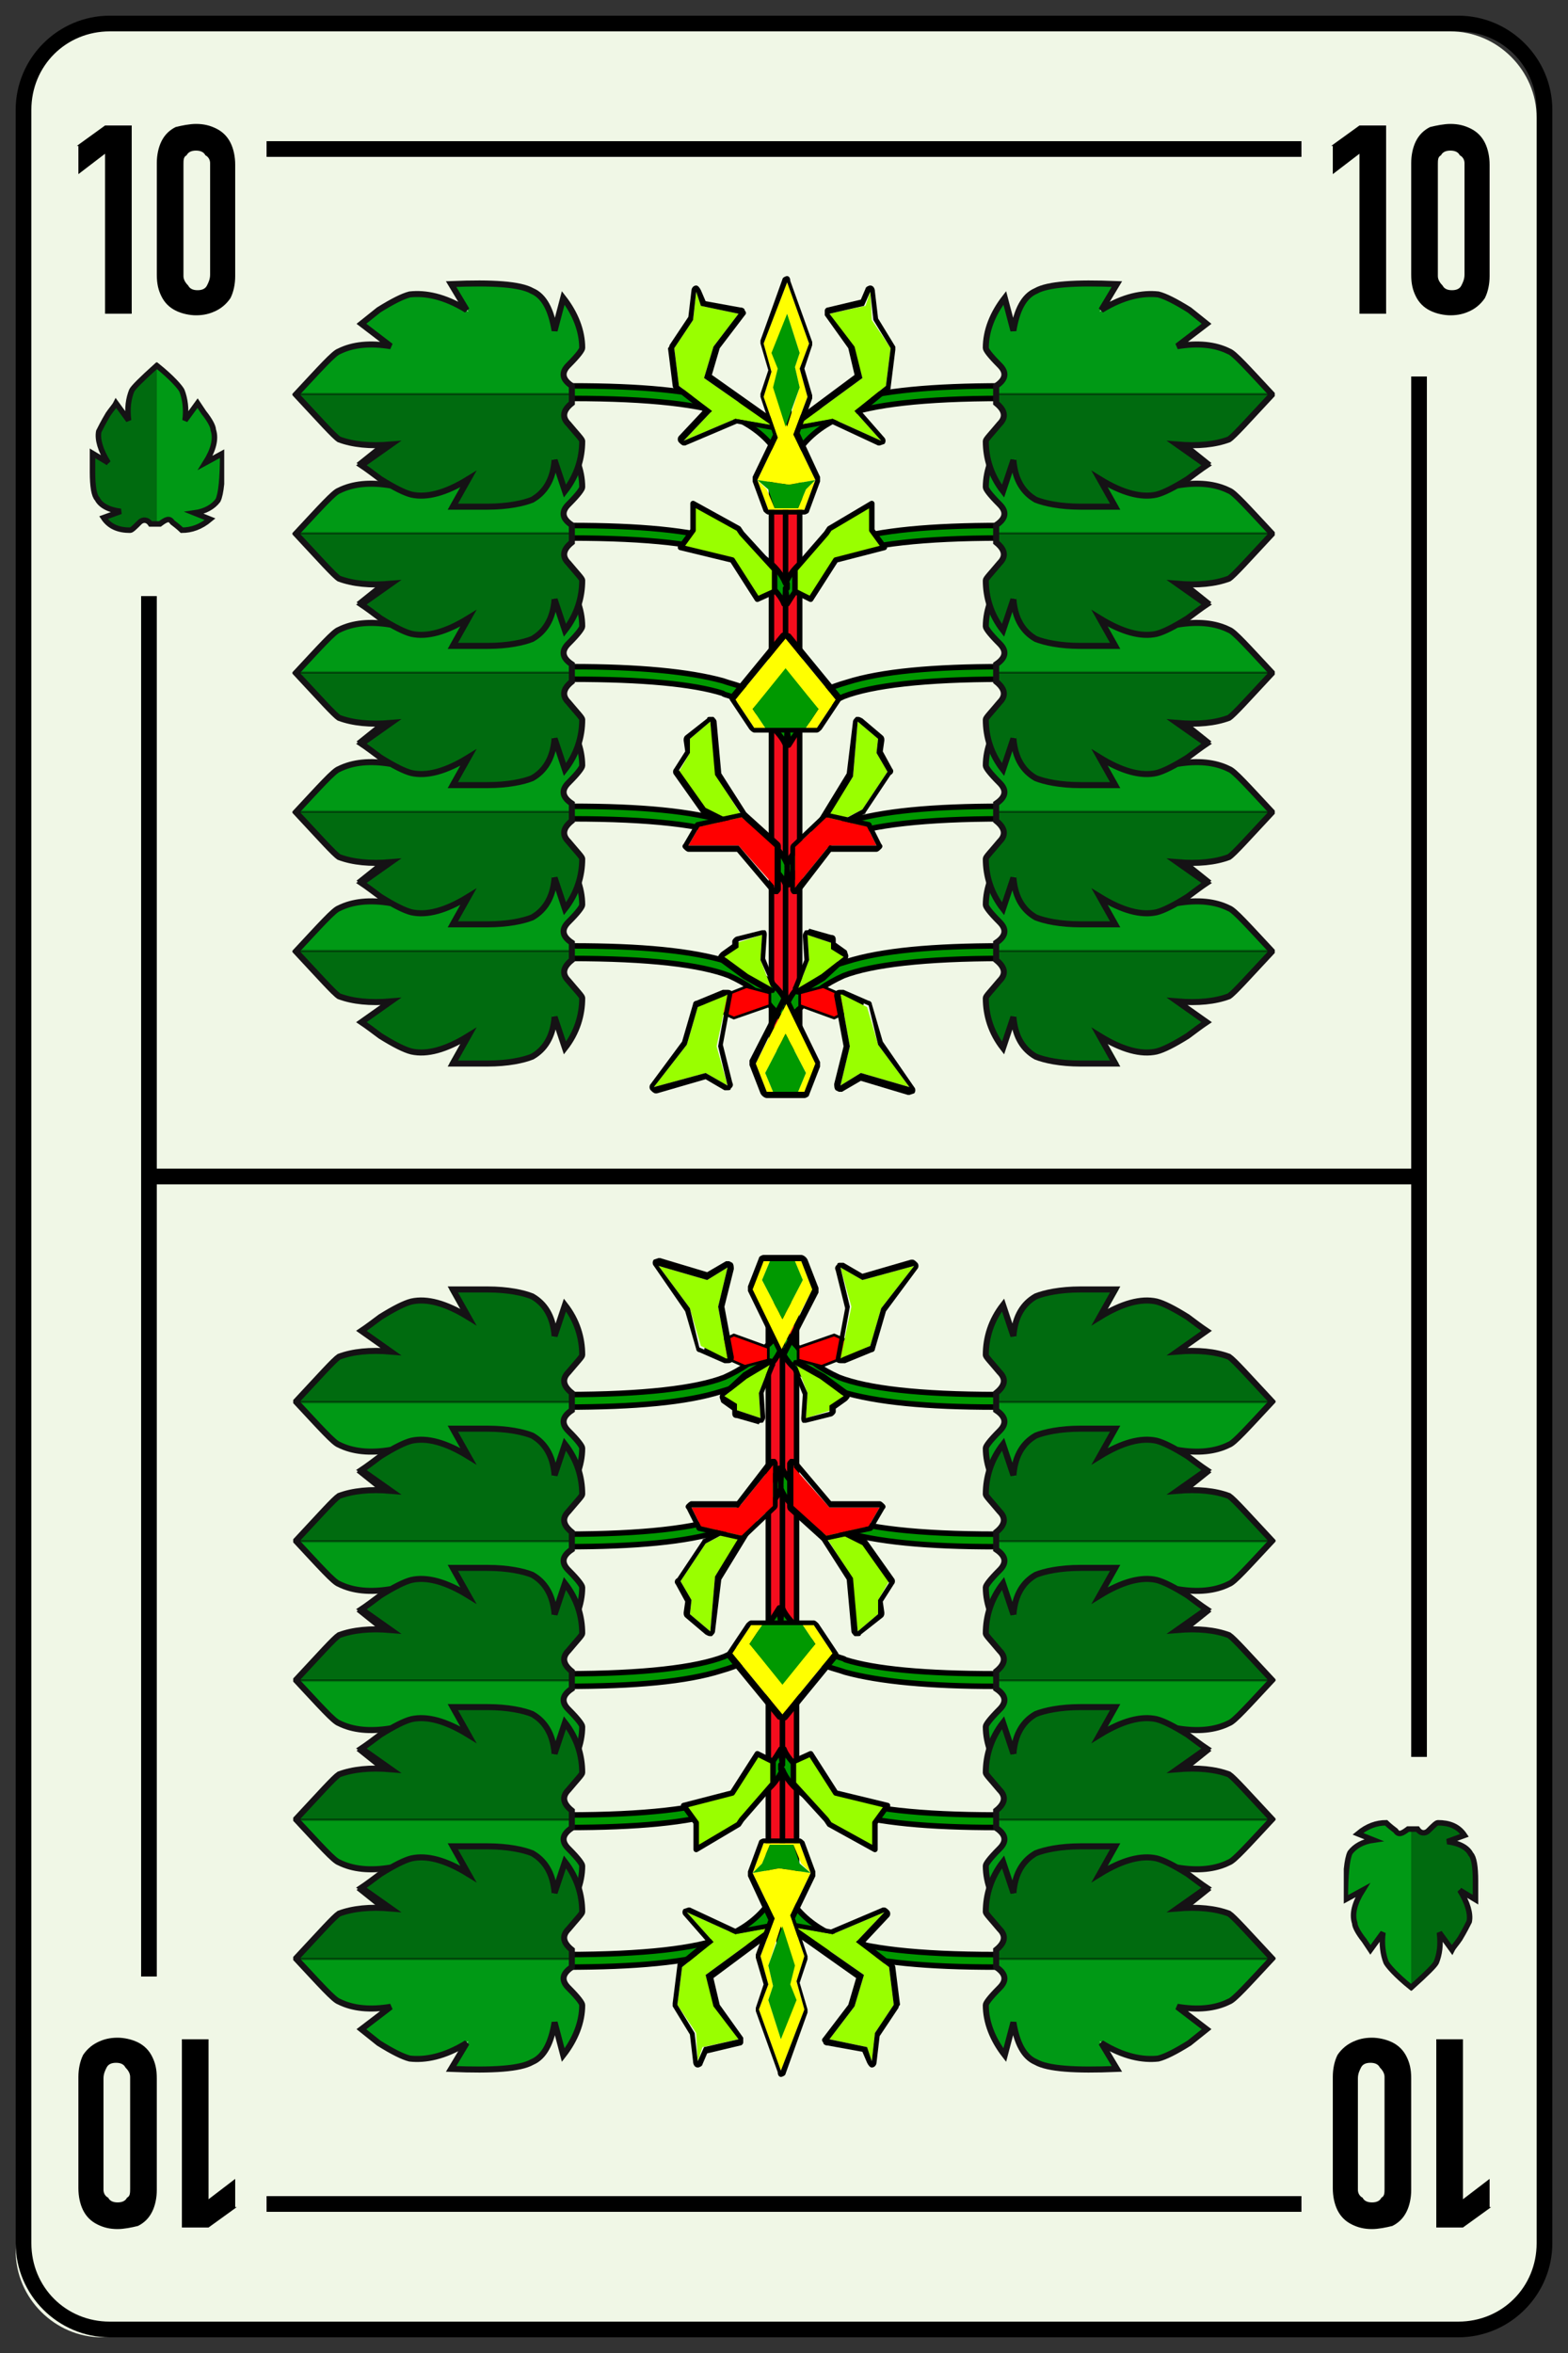 <svg xmlns="http://www.w3.org/2000/svg" xmlns:xlink="http://www.w3.org/1999/xlink" viewBox="0 0 100 150" enable-background="new 0 0 100 150"><rect x="0" y="0" width="100" height="150" fill="#333333" stroke="none"/><symbol id="e" viewBox="-5.1 -6.1 10.1 12.2"><path fill-rule="evenodd" clip-rule="evenodd" d="M-5.1 4.7l1.8 1.3h1.7v-12h-1.7v10.2l-1.7-1.3v1.8zm8.2-.6c-.1.2-.3.3-.6.3s-.5-.1-.6-.3c-.2-.1-.2-.3-.2-.6v-7.1c0-.2.1-.4.3-.6.1-.2.3-.3.6-.3s.5.1.6.3c.1.2.2.4.2.7v7.1c0 .2-.1.4-.3.5zm.7 1.7c.4-.2.7-.5.9-.9.2-.4.3-.9.3-1.4v-7.1c0-.5-.1-1-.3-1.4-.2-.3-.5-.6-.9-.8-.4-.2-.8-.3-1.3-.3-.4 0-.9.1-1.3.3-.4.2-.7.5-.9.9-.2.4-.3.8-.3 1.4v7.1c0 .5.1 1 .3 1.4.2.4.5.7.9.9.4.1.9.2 1.3.2.5 0 .9-.1 1.3-.3z"/></symbol><symbol viewBox="-4.9 -10.1 9.8 20.2"><path fill-rule="evenodd" clip-rule="evenodd" fill="#009C22" d="M0-1.3c3.1 0 4.7-1.6 4.7-3 0-2.6-2.6-3.9-3.5-4.2-1.1-.4-1.2-1.4-1.2-1.4s-.1 1-1.3 1.5c-.9.3-3.5 1.6-3.5 4.2.1 1.3 1.7 2.9 4.8 2.9z"/><path fill-rule="evenodd" clip-rule="evenodd" fill="#006F20" d="M0-1.3v-8.6s-.1 1-1.3 1.5c-.9.3-3.5 1.6-3.5 4.2.1 1.3 1.7 2.9 4.8 2.9z"/><path fill-rule="evenodd" clip-rule="evenodd" fill="#F40D1D" d="M3.5-2.2h-7v8.7l3.5 3.4 3.5-3.4z"/><path fill-rule="evenodd" clip-rule="evenodd" fill="#AC0019" d="M0-2.2h-3.5v8.7l3.5 3.4z"/><path stroke="#000" stroke-width=".35" stroke-linecap="round" stroke-linejoin="round" stroke-miterlimit="10" fill="none" d="M0-9.9v6.9M0 9.9v-11.8"/><path fill-rule="evenodd" clip-rule="evenodd" fill="#fe0" d="M3.5-1.2v-1.1c-.8-.4-2.1-.7-3.5-.7s-2.7.3-3.5.7v1.1c.8-.4 2-.7 3.5-.7s2.7.3 3.5.7z"/><path clip-rule="evenodd" stroke="#000" stroke-width=".35" stroke-linecap="round" stroke-linejoin="round" stroke-miterlimit="10" d="M-3.5-2.2v8.7l3.5 3.4 3.5-3.5v-8.7c.8-.6 1.3-1.3 1.3-2 0-2.6-2.6-3.9-3.5-4.2-1.2-.4-1.3-1.4-1.3-1.4s-.1 1-1.3 1.5c-.9.3-3.5 1.6-3.5 4.2.1.6.5 1.4 1.3 2z" fill="none"/><path clip-rule="evenodd" stroke="#000" stroke-width=".25" stroke-linecap="round" stroke-miterlimit="10" d="M3.5-2.3c-.8-.4-2.1-.7-3.5-.7s-2.7.3-3.5.7" fill="none"/></symbol><symbol id="a" viewBox="-6.7 -8.5 13.4 17"><path fill-rule="evenodd" clip-rule="evenodd" fill="#009915" d="M0 8.3c1.5-1.4 2.4-2.2 2.5-2.5.4-.8.5-1.8.3-3l1.2 1.7.8-1.1c.5-.8.8-1.4.9-1.8.2-.9-.1-2-.9-3.3l1.6.9c.1-2.4-.1-4-.4-4.7-.3-.6-1.1-1-2.3-1.2l1.8-.6c-.8-.7-1.8-1-2.8-1-.1 0-.4.3-1 .8-.4.4-.8.3-1.2-.3h-1c-.4.6-.8.6-1.2.2-.6-.6-.9-.8-1-.8-1 0-2 .4-2.9 1.1l1.8.6c-1.2.2-2 .6-2.3 1.3-.2.5-.4 1.4-.4 2.8v2l1.6-.9c-.8 1.3-1 2.4-.9 3.3.1.4.4 1 .9 1.8.3.4.6.7.8 1.1l1.2-1.7c-.1 1 0 2 .4 2.8.1.3 1 1.1 2.5 2.5z"/><path fill-rule="evenodd" clip-rule="evenodd" fill-opacity=".298" d="M-4.9 3.5c.3.4.6.7.8 1.1l1.2-1.7c-.1 1.1 0 2.1.4 2.9.2.3 1 1.2 2.6 2.5v-16h-.5c-.4.5-.8.6-1.2.2-.6-.5-.9-.8-1-.8-1 0-2 .4-2.9 1.1l1.8.6c-1.2.2-2 .6-2.3 1.3-.3.4-.5 1.3-.5 2.7v2l1.6-.9c-.8 1.3-1 2.4-.9 3.3.1.3.4.9.9 1.7z"/><path clip-rule="evenodd" stroke="#000" stroke-width=".031" stroke-linecap="round" stroke-linejoin="round" stroke-miterlimit="3" d="M-4.9 3.5c-.5-.8-.8-1.4-.9-1.8-.2-.9.1-2 .9-3.3l-1.6.9v-2c0-1.3.2-2.2.4-2.7.4-.7 1.1-1.2 2.3-1.3l-1.8-.6c.9-.7 1.9-1 2.9-1 .1 0 .4.3 1 .8.4.4.8.3 1.2-.2h.5v16c-1.5-1.4-2.4-2.2-2.6-2.5-.3-.8-.4-1.8-.3-3l-1.2 1.7c-.2-.3-.5-.7-.8-1z" fill="none"/><path clip-rule="evenodd" stroke="#151215" stroke-width=".35" d="M0 8.3c-1.5-1.4-2.4-2.2-2.6-2.5-.3-.8-.4-1.8-.3-3l-1.2 1.7c-.2-.3-.5-.7-.8-1.1-.5-.8-.8-1.4-.9-1.8-.2-.9.1-2 .9-3.3l-1.6.9v-2c0-1.2.2-2.1.4-2.6.4-.7 1.1-1.2 2.3-1.3l-1.8-.6c.9-.7 1.9-1 2.9-1 .1 0 .4.3 1 .8.4.4.8.3 1.2-.2h1c.4.6.8.6 1.2.2.6-.6.9-.8 1-.8 1 0 2 .4 2.9 1.1l-1.9.5c1.2.2 2 .6 2.3 1.3.4.7.5 2.3.4 4.7l-1.5-.9c.8 1.3 1 2.4.9 3.3-.1.4-.4 1-.9 1.8l-.8 1-1.3-1.7c.2 1.2.1 2.2-.3 3-.1.3-1 1.1-2.5 2.5z" fill="none"/></symbol><symbol id="d" viewBox="-4.3 -5.5 8.6 10.9"><path fill-rule="evenodd" clip-rule="evenodd" fill="#009915" d="M0 5.2c1-.9 1.5-1.4 1.6-1.6.2-.5.3-1.1.2-1.9l.8 1.1.5-.7c.3-.5.5-.9.6-1.1 0-.5-.1-1.2-.6-2l1 .6c0-1.5 0-2.5-.3-3-.2-.4-.7-.7-1.4-.8l1.1-.4c-.6-.5-1.2-.7-1.8-.7-.1 0-.3.2-.7.5-.2.3-.4.2-.7-.1h-.6c-.2.3-.5.4-.7.1-.4-.3-.6-.5-.6-.5-.6 0-1.2.2-1.8.7l1.1.4c-.7.1-1.2.4-1.5.8-.2.3-.3.9-.3 1.7v1.2l1-.6c-.5.8-.7 1.5-.5 2.1 0 .2.2.6.6 1.1l.5.7.8-1.1c-.1.7 0 1.4.2 1.9 0 .2.5.8 1.5 1.6z"/><path fill-rule="evenodd" clip-rule="evenodd" fill-opacity=".298" d="M-3.1 2.2c.2.2.4.5.5.7l.8-1.1c-.1.8-.1 1.4.2 1.9.1.1.6.6 1.6 1.5v-10.1h-.3c-.3.3-.5.4-.7.1-.4-.3-.6-.5-.7-.5-.6 0-1.2.2-1.8.7l1.1.4c-.7.1-1.2.4-1.4.8-.2.3-.3.9-.4 1.7v1.3l1-.6c-.5.8-.7 1.5-.6 2 .2.3.4.7.7 1.2z"/><path clip-rule="evenodd" stroke="#151215" stroke-width=".35" d="M0 5.2c-1-.9-1.5-1.4-1.6-1.6-.2-.5-.3-1.1-.2-1.9l-.8 1.1c-.1-.2-.3-.4-.5-.7-.3-.5-.5-.9-.6-1.1-.1-.5.1-1.2.6-2l-1 .6v-1.2c0-.9.1-1.5.3-1.7.2-.4.7-.7 1.5-.8l-1.1-.4c.4-.6 1-.8 1.7-.8.1 0 .3.2.6.5.2.2.5.2.7-.1h.6c.4.3.6.4.8.1.4-.3.6-.5.6-.5.6 0 1.2.2 1.8.7l-1 .4c.7.1 1.2.4 1.5.8.2.4.3 1.4.3 3l-1.1-.6c.5.8.7 1.5.5 2.1 0 .2-.2.6-.6 1.1l-.4.6-.8-1.1c.1.7 0 1.4-.2 1.9-.1.2-.6.8-1.6 1.6z" fill="none"/></symbol><symbol id="f" viewBox="-31.4 5 62.7 52.4"><g clip-rule="evenodd"><path fill-rule="evenodd" fill="#F40D1D" d="M1 8.2h-1.8v36.8l.8 5.5 1-5.5v-36.8zm-.9 42.3v-42.2 42.2z"/><path stroke="#000" stroke-width=".35" stroke-linecap="round" stroke-linejoin="round" stroke-miterlimit="3" d="M1 8.2h-1.8v36.8l.8 5.5 1-5.5v-36.8zm-.9 42.3v-42.2" fill="none"/></g><g clip-rule="evenodd"><path fill-rule="evenodd" fill="#090" d="M.2 46.7v-.3.3c.5 1.2 1.7 2.1 3.8 2.7 2.2.7 5.5 1 9.9 1 .1 0 .1-.2 0-.8-4.9 0-8.3-.4-10.1-1.1-1.1-.5-2-1.1-2.7-2-.4-.4-.6-.8-.8-1.1 0 .5-.1.8-.1 1 0-.2 0-.5-.1-1-.1.3-.4.7-.8 1.1-.7.9-1.6 1.5-2.7 2-1.8.7-5.1 1.1-10.1 1.1-.1.6-.1.8 0 .8 4.4 0 7.6-.3 9.9-1 2-.6 3.3-1.5 3.8-2.7zm.8-9.1c-.4-.4-.6-.8-.8-1.1 0 .5-.1.8-.1 1 0-.2 0-.5-.1-1-.1.3-.4.7-.8 1.1-.7.9-1.6 1.5-2.7 2-1.8.7-5.1 1.1-10.1 1.1-.1.6-.1.8 0 .8 4.4 0 7.6-.3 9.9-1 2.1-.6 3.3-1.5 3.8-2.7.5 1.2 1.7 2.1 3.8 2.7 2.2.7 5.5 1 9.9 1 .1 0 .1-.2 0-.8-4.9 0-8.3-.4-10.1-1.1-1.1-.5-2-1.1-2.7-2zm-.8.2v-.3.3zm-4.1-7c-1.9.6-5.1.9-9.6.9-.1.6-.1.8 0 .8 4.2 0 7.4-.3 9.6-.9l.3-.1c.7-.2 1.3-.4 1.8-.7 1-.5 1.7-1.2 2-2 .5 1.2 1.7 2.1 3.8 2.7 2.2.7 5.5 1 9.9 1 .1 0 .1-.2 0-.8-4.9 0-8.3-.4-10.1-1.1-1.1-.5-2-1.1-2.7-2-.4-.4-.6-.8-.8-1.1 0 .5-.1.8-.1 1 0-.2 0-.5-.1-1-.1.3-.4.7-.8 1.1-.3.4-.7.8-1.1 1.1-.5.4-1 .7-1.6.9-.2.1-.4.1-.5.2zm4.1-1.9v-.3.3zm-13.7-14.2c4.4 0 7.6-.3 9.9-1 2.1-.6 3.3-1.5 3.8-2.7.5 1.2 1.7 2.1 3.8 2.7 2.2.7 5.5 1 9.9 1 .1 0 .1-.2 0-.8-4.9 0-8.3-.4-10.1-1.1-1.1-.5-2-1.1-2.7-2-.5-.4-.7-.8-.9-1.1 0 .5-.1.8-.1 1 0-.2 0-.5-.1-1-.1.3-.4.7-.8 1.1-.7.9-1.6 1.5-2.7 2-1.8.7-5.1 1.1-10.1 1.1 0 .6 0 .8.1.8zm0 8.9c4.4 0 7.6-.3 9.9-1 2.1-.6 3.3-1.5 3.8-2.7.5 1.2 1.7 2.1 3.8 2.7 2.2.7 5.5 1 9.9 1 .1 0 .1-.2 0-.8-4.9 0-8.3-.4-10.1-1.1-1.1-.5-2-1.1-2.7-2-.4-.4-.6-.8-.8-1.1 0 .5-.1.8-.1 1 0-.2 0-.5-.1-1-.1.3-.4.7-.8 1.1-.7.9-1.6 1.5-2.7 2-1.8.7-5.1 1.1-10.1 1.1-.1.6-.1.8 0 .8zm13.7-3.6v-.3.3zm0-9v-.3.3z"/><path stroke="#000" stroke-width=".35" stroke-linecap="round" stroke-linejoin="round" stroke-miterlimit="3" d="M.2 46.4c0-.2.1-.5.1-1 .1.3.4.7.8 1.1.7.9 1.6 1.5 2.7 2 1.8.7 5.1 1.1 10.1 1.1.1.6.1.8 0 .8-4.4 0-7.7-.3-9.9-1-2.1-.6-3.3-1.5-3.8-2.7v-.3c0-.2 0-.5-.1-1-.1.3-.4.7-.8 1.1-.7.9-1.6 1.5-2.7 2-1.8.7-5.1 1.1-10.1 1.1-.1.6-.1.8 0 .8 4.4 0 7.6-.3 9.9-1 2.1-.6 3.3-1.5 3.8-2.7m.8-9.1c-.4-.4-.6-.8-.8-1.1 0 .5-.1.8-.1 1 0-.2 0-.5-.1-1-.1.3-.4.7-.8 1.1-.7.9-1.6 1.5-2.7 2-1.8.7-5.1 1.1-10.1 1.1-.1.6-.1.8 0 .8 4.4 0 7.6-.3 9.9-1 2.1-.6 3.3-1.5 3.8-2.7.5 1.2 1.7 2.1 3.8 2.7 2.2.7 5.5 1 9.9 1 .1 0 .1-.2 0-.8-4.9 0-8.3-.4-10.1-1.1-1.1-.5-2-1.1-2.7-2zm-.8.2v-.3m-4.1-6.7c-1.9.6-5.1.9-9.6.9-.1.6-.1.8 0 .8 4.2 0 7.4-.3 9.6-.9l.3-.1c.7-.2 1.3-.4 1.8-.7 1-.5 1.7-1.2 2-2 .5 1.2 1.7 2.1 3.8 2.7 2.2.7 5.5 1 9.9 1 .1 0 .1-.2 0-.8-4.9 0-8.3-.4-10.1-1.1-1.1-.5-2-1.1-2.7-2-.4-.4-.6-.8-.8-1.1 0 .5-.1.8-.1 1 0-.2 0-.5-.1-1-.1.3-.4.7-.8 1.1-.3.4-.7.8-1.1 1.1-.5.4-1 .7-1.6.9-.2.1-.4.1-.5.2zm4.1-1.9v-.3m-13.7-13.9c4.4 0 7.6-.3 9.9-1 2.1-.6 3.3-1.5 3.8-2.7.5 1.2 1.7 2.1 3.8 2.7 2.2.7 5.5 1 9.9 1 .1 0 .1-.2 0-.8-4.9 0-8.3-.4-10.1-1.1-1.1-.5-2-1.1-2.7-2-.5-.4-.7-.8-.9-1.1 0 .5-.1.8-.1 1 0-.2 0-.5-.1-1-.1.3-.4.7-.8 1.1-.7.9-1.6 1.5-2.7 2-1.8.7-5.1 1.1-10.1 1.1 0 .6 0 .8.1.8zm0 8.9c4.4 0 7.6-.3 9.9-1 2.1-.6 3.3-1.5 3.8-2.7.5 1.2 1.7 2.1 3.8 2.7 2.2.7 5.5 1 9.9 1 .1 0 .1-.2 0-.8-4.9 0-8.3-.4-10.1-1.1-1.1-.5-2-1.1-2.7-2-.4-.4-.6-.8-.8-1.1 0 .5-.1.8-.1 1 0-.2 0-.5-.1-1-.1.3-.4.7-.8 1.1-.7.9-1.6 1.5-2.7 2-1.8.7-5.1 1.1-10.1 1.1-.1.6-.1.8 0 .8zm13.7-3.6v-.3m0-8.7v-.3" fill="none"/></g><path fill-rule="evenodd" clip-rule="evenodd" fill="#9f0" d="M-4.3 25.5l2.3-3.6-3 1.5-1.7 2.4.7 1.2v.9l1.3 1.1z"/><path d="M-4.7 29l.3-3.4 2.4-3.6-3 1.5-1.7 2.4.7 1.1v.9l1.3 1.1m0 .3c-.1 0-.2 0-.2-.1l-1.4-1.1c-.1-.1-.1-.2-.1-.3l.1-.7-.7-1.1c-.1-.1-.1-.3 0-.4l1.7-2.4.1-.1 3-1.5h.2c.1 0 .2 0 .3.1.1.1.1.3 0 .4l-2.3 3.6-.3 3.3c0 .1-.1.2-.2.3h-.2z"/><path fill-rule="evenodd" clip-rule="evenodd" fill="#9f0" d="M-5.8 54.6l.2 1.8.3-.9 2.4-.5-1.6-2.1-.6-2 4.3-3-2.3.4-3.3-1.4 1.8 1.9-2.1 1.6-.3 2.4z"/><path d="M-5.6 56.4l.3-.9 2.4-.5-1.6-2.1-.6-2 4.3-3-2.3.4-3.3-1.4 1.8 1.9-2.1 1.6-.3 2.4 1.2 1.8.2 1.8m0 .4c-.2 0-.3-.2-.3-.3l-.2-1.7-1.2-1.8c0-.1-.1-.2-.1-.2l.3-2.4c0-.1.1-.2.1-.2l1.8-1.4-1.5-1.6c-.1-.1-.1-.3 0-.4.1-.1.2-.2.3-.2h.1l3.3 1.4 2.2-.4h.1c.1 0 .3.1.3.2.1.2 0 .3-.1.4l-4.1 2.9.5 1.7 1.6 2.1c.1.1.1.2 0 .3 0 .1-.1.2-.3.2l-2.2.4-.3.7c-.1.2-.2.3-.3.3z"/><g clip-rule="evenodd"><path fill-rule="evenodd" fill="#9f0" d="M-2.7 41l2.1-2.3v-1.4l-1.1-.5-1.6 2.5-3.3.8.8 1.1v1.7l2.9-1.6.2-.3z"/><path stroke="#000" stroke-width=".35" stroke-linecap="round" stroke-linejoin="round" stroke-miterlimit="3" fill="none" d="M-2.7 41l-.2.3-2.9 1.6v-1.7l-.8-1.1 3.3-.8 1.6-2.5 1.1.5v1.4l-2.1 2.3"/></g><path fill-rule="evenodd" clip-rule="evenodd" fill="#f00" d="M-.5 18.4l-2.4 2.7h-3.2l.7 1.2 2.7.6 2.2-1.9z"/><path d="M-2.7 22.9l2.1-1.9v-2.6l-2.3 2.7h-3.2l.7 1.2 2.7.6m0 .3l-2.8-.6c-.1 0-.2-.1-.2-.2l-.7-1.2c-.1-.1-.1-.2 0-.3.1-.1.2-.2.3-.2h3.1l2.2-2.6c.1-.1.2-.1.3-.1h.1c.1.1.2.2.2.3v2.7c0 .1 0 .2-.1.3l-2.1 1.9h-.3z"/><path fill-rule="evenodd" clip-rule="evenodd" fill="#9f0" d="M-2.4 12.9l-1.4 1.1.8.6v.3l1.6.5-.1-1.6.7-1.8z"/><path d="M-1.4 15.4l-.1-1.6.8-1.8-1.6.9-1.5 1.1.9.6v.4l1.5.4m0 .3l-1.6-.4c-.1 0-.3-.2-.3-.3v-.2l-.7-.5c-.1-.1-.2-.2-.2-.3 0-.1 0-.2.1-.3l1.5-1.1 1.6-.9h.2c.1 0 .2 0 .2.1.1.1.1.3.1.4l-.7 1.7.1 1.5c0 .1 0 .2-.1.3h-.2z"/><g clip-rule="evenodd"><path fill-rule="evenodd" fill="#f00" d="M-2.4 12.1l1.5-.4v-.8l-2.3-.8-2 .9z"/><path stroke="#000" stroke-width=".17" stroke-linecap="round" stroke-linejoin="round" stroke-miterlimit="3" fill="none" d="M-2.4 12.1l-2.8-1.1 2-.9 2.3.8v.8z"/></g><path fill-rule="evenodd" clip-rule="evenodd" fill="#9f0" d="M-8.3 5.7l2.1 2.7.7 2.4 1.7.8h.2l-.7-3.3.7-2.5-1.4.8z"/><path d="M-3.6 11.6m0 0l-.6-3.3.6-2.5-1.4.8-3.3-.9 2.1 2.7.7 2.4 1.7.7.2.1m0 .3h-.3l-1.7-.7c-.1 0-.2-.1-.2-.2l-.7-2.4-2-2.7c-.1-.1-.1-.3 0-.4.1-.1.2-.2.3-.2h.1l3.1.9 1.2-.7h.2c.1 0 .2 0 .2.1.1.1.2.2.1.4l-.6 2.4.6 3.2v.1c0 .1-.1.2-.3.2z"/><path fill-rule="evenodd" clip-rule="evenodd" fill="#9f0" d="M4.4 25.5l-2.3-3.6 2.9 1.5 1.6 2.4-.7 1.2.1.9-1.3 1.1z"/><path d="M4.7 29l1.3-1.1-.1-.9.7-1.2-1.6-2.4-2.8-1.5 2.2 3.6.3 3.5m0 .3h-.1c-.1-.1-.2-.2-.2-.3l-.4-3.3-2.2-3.6c-.1-.1-.1-.3 0-.4.2-.1.2-.1.3-.1h.2l2.8 1.5c.1 0 .1.1.1.1l1.6 2.4c.2.1.2.3.1.4l-.6 1.1.1.7c0 .1 0 .2-.1.3l-1.3 1.1c-.2.1-.2.1-.3.1z"/><path fill-rule="evenodd" clip-rule="evenodd" fill="#9f0" d="M5.6 54.6l-.1 1.8-.3-.9-2.3-.5 1.5-2.1.6-2-4.1-3 2.2.4 3.1-1.4-1.7 1.9 2 1.6.3 2.4z"/><path d="M5.5 56.4l.2-1.8 1.1-1.8-.3-2.4-2-1.6 1.7-1.9-3.1 1.4-2.2-.4 4.1 3-.5 2-1.6 2.1 2.2.5.4.9m0 .4c-.1 0-.3-.1-.3-.2l-.3-.7-2.1-.5c-.1 0-.2-.1-.2-.2v-.3l1.5-2.1.4-1.7-3.9-2.9c-.1-.1-.2-.3-.1-.4.1-.1.2-.2.3-.2h.1l2.1.4 3-1.4h.1l.3.1c.1.1.1.3 0 .4l-1.4 1.6 1.7 1.4c.1.1.1.1.1.2l.3 2.4v.2l-1.1 1.8-.2 1.7c0 .2-.1.4-.3.4z"/><g clip-rule="evenodd"><path fill-rule="evenodd" fill="#9f0" d="M2.7 41l-2-2.3v-1.4l1-.5 1.6 2.5 3.1.8-.8 1.1v1.7l-2.7-1.6-.2-.3z"/><path stroke="#000" stroke-width=".35" stroke-linecap="round" stroke-linejoin="round" stroke-miterlimit="3" fill="none" d="M2.7 41l.2.3 2.7 1.6v-1.7l.8-1.1-3.1-.8-1.6-2.5-1 .5v1.4l2 2.3"/></g><path fill-rule="evenodd" clip-rule="evenodd" fill="#f00" d="M.7 18.4l2.2 2.7h3l-.6 1.2-2.6.6-2-1.9z"/><path d="M2.7 22.9l2.6-.6.6-1.2h-3l-2.2-2.7v2.6l2 1.9m0 .3c-.1 0-.2 0-.2-.1l-2-1.9c-.1-.1-.1-.2-.1-.3v-2.6c0-.1.1-.3.2-.3h.1c.1 0 .2 0 .3.1l2 2.6h2.9c.1 0 .2.1.3.2.1.1.1.2 0 .3l-.6 1.2c0 .1-.1.2-.2.2l-2.7.6z"/><path fill-rule="evenodd" clip-rule="evenodd" fill="#9f0" d="M2.4 12.9l1.4 1.1-.8.6v.3l-1.5.5.1-1.6-.7-1.8z"/><path d="M1.5 15.4l1.5-.5v-.4l.8-.5-1.4-1.1-1.5-.9.7 1.8-.1 1.6m0 .3c-.1 0-.2 0-.2-.1-.1-.1-.1-.2-.1-.3l.1-1.5-.7-1.7c-.1-.1 0-.3.1-.4.1-.1.1-.1.2-.1h.2l1.5.9 1.4 1.3c.1.1.1.2.1.3l-.1.3-.7.5v.2c0 .2-.1.3-.3.3l-1.4.4c0-.1-.1-.1-.1-.1z"/><g clip-rule="evenodd"><path fill-rule="evenodd" fill="#f00" d="M2.5 12.1l-1.5-.4v-.8l2.2-.8 1.8.9z"/><path stroke="#000" stroke-width=".17" stroke-linecap="round" stroke-linejoin="round" stroke-miterlimit="3" fill="none" d="M2.5 12.1l2.5-1.1-1.8-.9-2.2.8v.8z"/></g><path fill-rule="evenodd" clip-rule="evenodd" fill="#9f0" d="M8 5.7l-2 2.7-.7 2.4-1.6.8h-.1l.6-3.3-.6-2.5 1.3.8z"/><path d="M3.6 11.6h.2l1.6-.7.6-2.5 2-2.7-3.1.9-1.3-.8.6 2.5-.6 3.3m0 .3c-.1 0-.2 0-.3-.1-.1-.1-.1-.2-.1-.3l.6-3.2-.6-2.4c0-.1 0-.3.1-.4l.2-.1h.2l1.2.7 3-.9h.1l.3.1c.1.1.1.3 0 .4l-2 2.9-.7 2.4c0 .1-.1.2-.2.2l-1.6.7h-.2z"/><path fill-rule="evenodd" clip-rule="evenodd" fill="#ff0" d="M2.1 28.6h-4l-1.2 1.8 3.2 3.9 3.2-3.9-1.2-1.8zm-3.3 0h2.6l.8 1.2-2.1 2.5-2.1-2.5.8-1.2z"/><path fill-rule="evenodd" clip-rule="evenodd" fill="#090" d="M-1.2 28.6l-.8 1.2 2.1 2.6 2.1-2.6-.8-1.2z"/><path d="M.1 34.3l3.2-3.9-1.2-1.8h-4l-1.2 1.8 3.2 3.9m0 .4c-.1 0-.2 0-.3-.1l-3.2-3.9c-.1-.1-.1-.3 0-.4l1.2-1.8c.1-.1.2-.2.3-.2h4c.1 0 .2.1.3.2l1.2 1.8c.1.1.1.3 0 .4l-3.2 3.9-.3.1z"/><path fill-rule="evenodd" clip-rule="evenodd" fill="#ff0" d="M-.7 5.4h1.6l.5 1.2-1.3 2.5-1.3-2.5.5-1.2zm-.4 0l-.7 1.8 2 3.9 1.9-3.9-.8-1.8h-2.4z"/><path fill-rule="evenodd" clip-rule="evenodd" fill="#090" d="M-.7 5.4l-.5 1.2 1.3 2.5 1.3-2.5-.5-1.2z"/><path d="M.1 11.1l1.9-3.9-.7-1.8h-2.4l-.7 1.8 1.9 3.9m0 .4c-.1 0-.3-.1-.3-.2l-2-3.9v-.3l.7-1.8c.1-.2.3-.3.4-.3h2.4c.1 0 .3.1.3.2l.7 1.8v.3l-1.9 3.9c0 .2-.1.3-.3.3z"/><path fill-rule="evenodd" clip-rule="evenodd" fill="#ff0" d="M-1.3 49.7l.5 1.6-.5 1.8 1.5 3.9 1.4-3.9-.6-1.6.5-1.8-.9-2.4 1.4-2.9-.7-1.9h-2.3l-.7 1.9 1.3 2.7-.9 2.6zm2 1.9l.3.9-.8 2.5-.9-2.5.4-1-.3-1.2.8-2.5.8 2.5-.3 1.3zm1.3-7.2l-1.7-.3-2 .3.6-.6.5-1.2h1.5l.5 1.2.6.6z"/><path fill-rule="evenodd" clip-rule="evenodd" fill="#090" d="M.7 51.6l.3-1.3-.9-2.5-.8 2.5.3 1.2-.4 1 1 2.5.8-2.5-.3-.9zm-2.4-7.2l2-.3 1.7.3-.6-.6-.5-1.2h-1.5l-.4 1.2-.7.6z"/><path d="M.2 57l1.4-3.9-.6-1.6.5-1.8-.9-2.4 1.4-2.9-.7-1.9h-2.3l-.7 1.9 1.3 2.7-.9 2.6.5 1.6-.5 1.8 1.5 3.9m0 .4c-.1 0-.3-.1-.3-.2l-1.4-3.9v-.2l.5-1.7-.5-1.5v-.2l.8-2.4-1.3-2.7v-.3l.7-1.9c.1-.1.2-.2.3-.2h2.3c.1 0 .3.1.3.2l.7 1.9v.3l-1.3 2.8.8 2.2v.2l-.5 1.7.5 1.5v.2l-1.4 3.9c0 .2-.1.3-.2.3z"/><use xlink:href="#a" width="13.4" height="17" x="-6.7" y="-8.5" transform="matrix(0 1.1 -1.1 0 -22 14.35)" overflow="visible"/><use xlink:href="#a" width="13.4" height="17" x="-6.7" y="-8.5" transform="matrix(0 1.1 -1.1 0 -22 23.225)" overflow="visible"/><use xlink:href="#a" width="13.4" height="17" x="-6.7" y="-8.5" transform="matrix(0 1.1 -1.1 0 -22 32.1)" overflow="visible"/><use xlink:href="#a" width="13.4" height="17" x="-6.7" y="-8.5" transform="matrix(0 1.1 -1.1 0 -22 40.975)" overflow="visible"/><use xlink:href="#a" width="13.4" height="17" x="-6.7" y="-8.5" transform="matrix(0 1.1 -1.1 0 -22 49.85)" overflow="visible"/><use xlink:href="#a" width="13.4" height="17" x="-6.7" y="-8.5" transform="matrix(0 1.1 1.1 0 22 14.35)" overflow="visible"/><use xlink:href="#a" width="13.4" height="17" x="-6.7" y="-8.5" transform="matrix(0 1.1 1.1 0 22 23.225)" overflow="visible"/><use xlink:href="#a" width="13.4" height="17" x="-6.7" y="-8.5" transform="matrix(0 1.1 1.1 0 22 32.1)" overflow="visible"/><use xlink:href="#a" width="13.4" height="17" x="-6.7" y="-8.5" transform="matrix(0 1.1 1.1 0 22 40.975)" overflow="visible"/><use xlink:href="#a" width="13.4" height="17" x="-6.7" y="-8.5" transform="matrix(0 1.1 1.1 0 22 49.85)" overflow="visible"/></symbol><symbol viewBox="-8.2 -7.9 16.3 15.8"><path fill-rule="evenodd" clip-rule="evenodd" fill="#E61616" d="M6.5 6.8c1.1-.8 1.6-2 1.5-3.6-.1-1.6-.7-3-2-4.4-1.2-1.4-3.2-3.5-6-6.4-2.8 2.9-4.8 5.1-6 6.4-1.2 1.4-1.9 2.9-2 4.4-.1 1.6.4 2.8 1.5 3.6 1 .8 2.1 1.1 3.3.8 1.2-.1 2.3-.8 3.2-1.8 1 1 2 1.7 3.2 1.8 1.2.3 2.3 0 3.3-.8z"/><path fill-rule="evenodd" clip-rule="evenodd" fill-opacity=".298" d="M0-7.6v13.4c1 1 2 1.6 3.2 1.8 1.2.2 2.3-.1 3.3-.8 1.1-.8 1.6-2 1.5-3.6-.1-1.6-.7-3-2-4.4-1.2-1.4-3.2-3.5-6-6.4z"/><path clip-rule="evenodd" stroke="#151215" stroke-width=".1" stroke-linecap="round" stroke-linejoin="round" stroke-miterlimit="3" d="M0-7.6c2.8 2.9 4.8 5.1 6 6.4 1.2 1.4 1.9 2.9 2 4.4.1 1.6-.4 2.8-1.5 3.6-1 .8-2.1 1.1-3.3.8-1.2-.2-2.2-.8-3.2-1.8v-13.4z" fill="none"/><path clip-rule="evenodd" stroke="#151215" stroke-width=".35" d="M6.5 6.8c-1 .8-2.1 1.1-3.3.8-1.2-.1-2.2-.8-3.2-1.8-.9 1.1-2 1.7-3.2 1.9-1.2.2-2.3-.1-3.3-.8-1.1-.9-1.6-2.1-1.5-3.7.1-1.6.8-3 2-4.4 1.2-1.4 3.2-3.5 6-6.4 2.8 2.9 4.8 5.1 6 6.4 1.2 1.4 1.9 2.9 2 4.4.1 1.6-.4 2.8-1.5 3.6z" fill="none"/></symbol><symbol id="c" viewBox="-49 -74 98 148"><path fill="#F0F7E6" d="M48-68.5c0-3-2.5-5.5-5.5-5.5h-86c-3 0-5.5 2.5-5.5 5.5v136c0 3 2.5 5.5 5.5 5.5h86c3 0 5.5-2.5 5.5-5.5v-136z"/><path fill="#000" d="M43 73c2.8 0 5-2.2 5-5v-136c0-2.8-2.2-5-5-5h-86c-2.8 0-5 2.2-5 5v136c0 2.8 2.2 5 5 5h86m0 1h-86c-3.3 0-6-2.7-6-6v-136c0-3.3 2.7-6 6-6h86c3.3 0 6 2.7 6 6v136c0 3.3-2.7 6-6 6z"/></symbol><symbol id="g" viewBox="-41 -66 82 132"><g><g fill-rule="evenodd" clip-rule="evenodd"><path d="M33 66h-66v-1h66zM33-65h-66v-1h66zM-41 37h1v-88h-1zM41-37h-1v88h1zM40-.5h-80v1h80z"/></g></g></symbol><symbol viewBox="-7.7 -10.4 15.4 20.8"><g clip-rule="evenodd"><path fill-rule="evenodd" fill="#fe0" d="M0-5.9l-.4.2-.6-2.1 1-.9 1 .8-.6 2.1-.4-.1zm3-.3l-1.5.2.9-2.1-1.5-1-.9-1-.9 1-1.5 1 .9 2.1-1.5-.2 3 2.2 3-2.2z"/><path stroke="#222123" stroke-width=".35" d="M3-6.2l-3 2.2-3-2.2 1.5.2-.9-2.1 1.5-1 .9-1 .9 1 1.5 1-.9 2.1 1.5-.2zm-3 .3l.4.2.6-2.2-1-.8-1.1.8.6 2.1.5-.1z" fill="none"/></g><use xlink:href="#b" width="15.4" height="15.4" x="-7.7" y="-7.7" transform="translate(0 2.703)" overflow="visible"/></symbol><symbol id="b" viewBox="-7.7 -7.7 15.4 15.4"><path fill-rule="evenodd" clip-rule="evenodd" fill="#F40D1D" d="M6.8 3.3c.5-1 .7-2.1.7-3.3 0-1.2-.2-2.3-.7-3.3-.4-.8-.9-1.5-1.5-2-1.5-1.5-3.2-2.2-5.3-2.2-2 0-3.8.7-5.3 2.1-.7.8-1.2 1.5-1.5 2.1-.5 1-.8 2.1-.8 3.3 0 1.2.3 2.2.8 3.3.4.8.9 1.5 1.5 2.1 1.5 1.4 3.3 2.1 5.3 2.1s3.8-.7 5.3-2.1c.5-.5 1-1.2 1.5-2.1z"/><g clip-rule="evenodd"><path fill-rule="evenodd" fill="#00AFE7" d="M6.8 3.3c-2.4-.5-4.6-.7-6.8-.7s-4.4.2-6.8.7c.4.8.9 1.5 1.5 2.1 1.9-.7 3.7-1.1 5.3-1.1 1.7 0 3.4.4 5.3 1.1.5-.6 1-1.3 1.5-2.1z"/><path stroke="#222123" stroke-width=".35" d="M6.8 3.3c-.5.8-1 1.5-1.5 2.1-1.9-.7-3.6-1.1-5.3-1.1-1.7 0-3.4.4-5.3 1.1-.6-.6-1.1-1.3-1.5-2.1 2.4-.5 4.7-.7 6.8-.7 2.2 0 4.4.2 6.8.7z" fill="none"/><path fill-rule="evenodd" fill="#00AFE7" d="M6.8-3.3c-.4-.8-.9-1.5-1.5-2-1.9.7-3.6 1-5.2 1-1.8 0-3.5-.4-5.3-1.1-.8.8-1.3 1.5-1.6 2.1 2.4.5 4.6.7 6.8.7s4.4-.2 6.8-.7z"/><path stroke="#222123" stroke-width=".35" d="M6.8-3.3c-2.4.5-4.6.7-6.7.7-2.2 0-4.5-.2-6.8-.7.2-.6.7-1.3 1.4-2.1 1.8.8 3.6 1.1 5.3 1.1 1.6 0 3.4-.4 5.2-1.1.7.6 1.2 1.3 1.6 2.1z" fill="none"/></g><g fill-rule="evenodd" clip-rule="evenodd" fill="#fe0"><path d="M7.2 0l-1 1.3-2-.5 1.1.5-.6 1.3-.8-.5.2-.5-1.9-.4-.5-.7-1.7 1.8-1.9-1.8-.5.6-2 .4.4.6-.8.5-.6-1.2 1.2-.5-2 .5-1-1.3 1-1.2 2 .5-1.2-.5.6-1.3.8.4-.3.5 2 .4.5.6 1.8-1.8 1.8 1.8.5-.6 1.9-.4-.3-.5.8-.5.6 1.3-1.2.4 2-.5 1.1 1.3zM1.6-6.8v1.1l-1.6 1.1-1.6-1 .1-1.1-1.4 1.1-1.5-.5c1.4-1 2.8-1.4 4.4-1.4 1.6 0 3 .5 4.4 1.4l-1.5.5-1.3-1.2zM-1.5 6.6l-.1-1.1 1.6-1 1.6 1v1.1l1.4-1.1 1.5.5c-1.3 1-2.8 1.5-4.5 1.5-1.6 0-3.1-.5-4.5-1.5l1.6-.6 1.4 1.2z"/></g><path clip-rule="evenodd" stroke="#1A1A1A" stroke-width=".35" fill="none" d="M0-7.5v15"/><path fill-rule="evenodd" clip-rule="evenodd" fill-opacity=".149" d="M0 7.5v-15h.1c2 0 3.8.7 5.3 2.1.6.8 1.1 1.5 1.4 2.1.5 1 .8 2.1.8 3.3 0 1.2-.3 2.2-.8 3.3-.4.8-.9 1.5-1.5 2.1-1.5 1.4-3.2 2.1-5.3 2.1z"/><path clip-rule="evenodd" stroke="#222123" stroke-width=".35" d="M6.8 3.3c-.5.8-1 1.5-1.5 2.1-1.5 1.4-3.2 2.1-5.3 2.1-2 0-3.8-.7-5.3-2.1-.6-.6-1.1-1.3-1.5-2.1-.5-1-.8-2.1-.8-3.3 0-1.2.3-2.3.8-3.3.3-.6.8-1.3 1.5-2.1 1.5-1.4 3.3-2.1 5.3-2.1 2.1 0 3.8.7 5.3 2.2.6.6 1.1 1.3 1.5 2 .5 1.1.7 2.2.7 3.3 0 1.1-.2 2.2-.7 3.3z" fill="none"/></symbol><use xlink:href="#c" width="98" height="148" x="-49" y="-74" transform="matrix(1 0 0 -1 50 75)" overflow="visible"/><g><g><use xlink:href="#d" width="8.6" height="10.9" x="-4.3" y="-5.5" transform="matrix(-1 0 0 1 90 121.5)" overflow="visible"/><use xlink:href="#d" width="8.6" height="10.9" x="-4.3" y="-5.5" transform="matrix(1 0 0 -1 10 28.5)" overflow="visible"/><use xlink:href="#e" width="10.1" height="12.2" x="-5.1" y="-6.1" transform="matrix(-1 0 0 1 90 136)" overflow="visible"/><use xlink:href="#e" width="10.1" height="12.2" x="-5.1" y="-6.1" transform="matrix(-1 0 0 1 10 136)" overflow="visible"/><use xlink:href="#e" width="10.1" height="12.2" x="-5.1" y="-6.1" transform="matrix(1 0 0 -1 90 14)" overflow="visible"/><use xlink:href="#e" width="10.1" height="12.2" x="-5.1" y="-6.1" transform="matrix(1 0 0 -1 10 14)" overflow="visible"/><use xlink:href="#f" width="62.7" height="52.4" x="-31.4" y="5" transform="matrix(-1 0 0 1 50 75)" overflow="visible"/><use xlink:href="#f" width="62.7" height="52.4" x="-31.4" y="5" transform="matrix(1 0 0 -1 50 75)" overflow="visible"/><use xlink:href="#g" width="82" height="132" x="-41" y="-66" transform="matrix(1 0 0 -1 50 75)" overflow="visible"/></g></g></svg>
